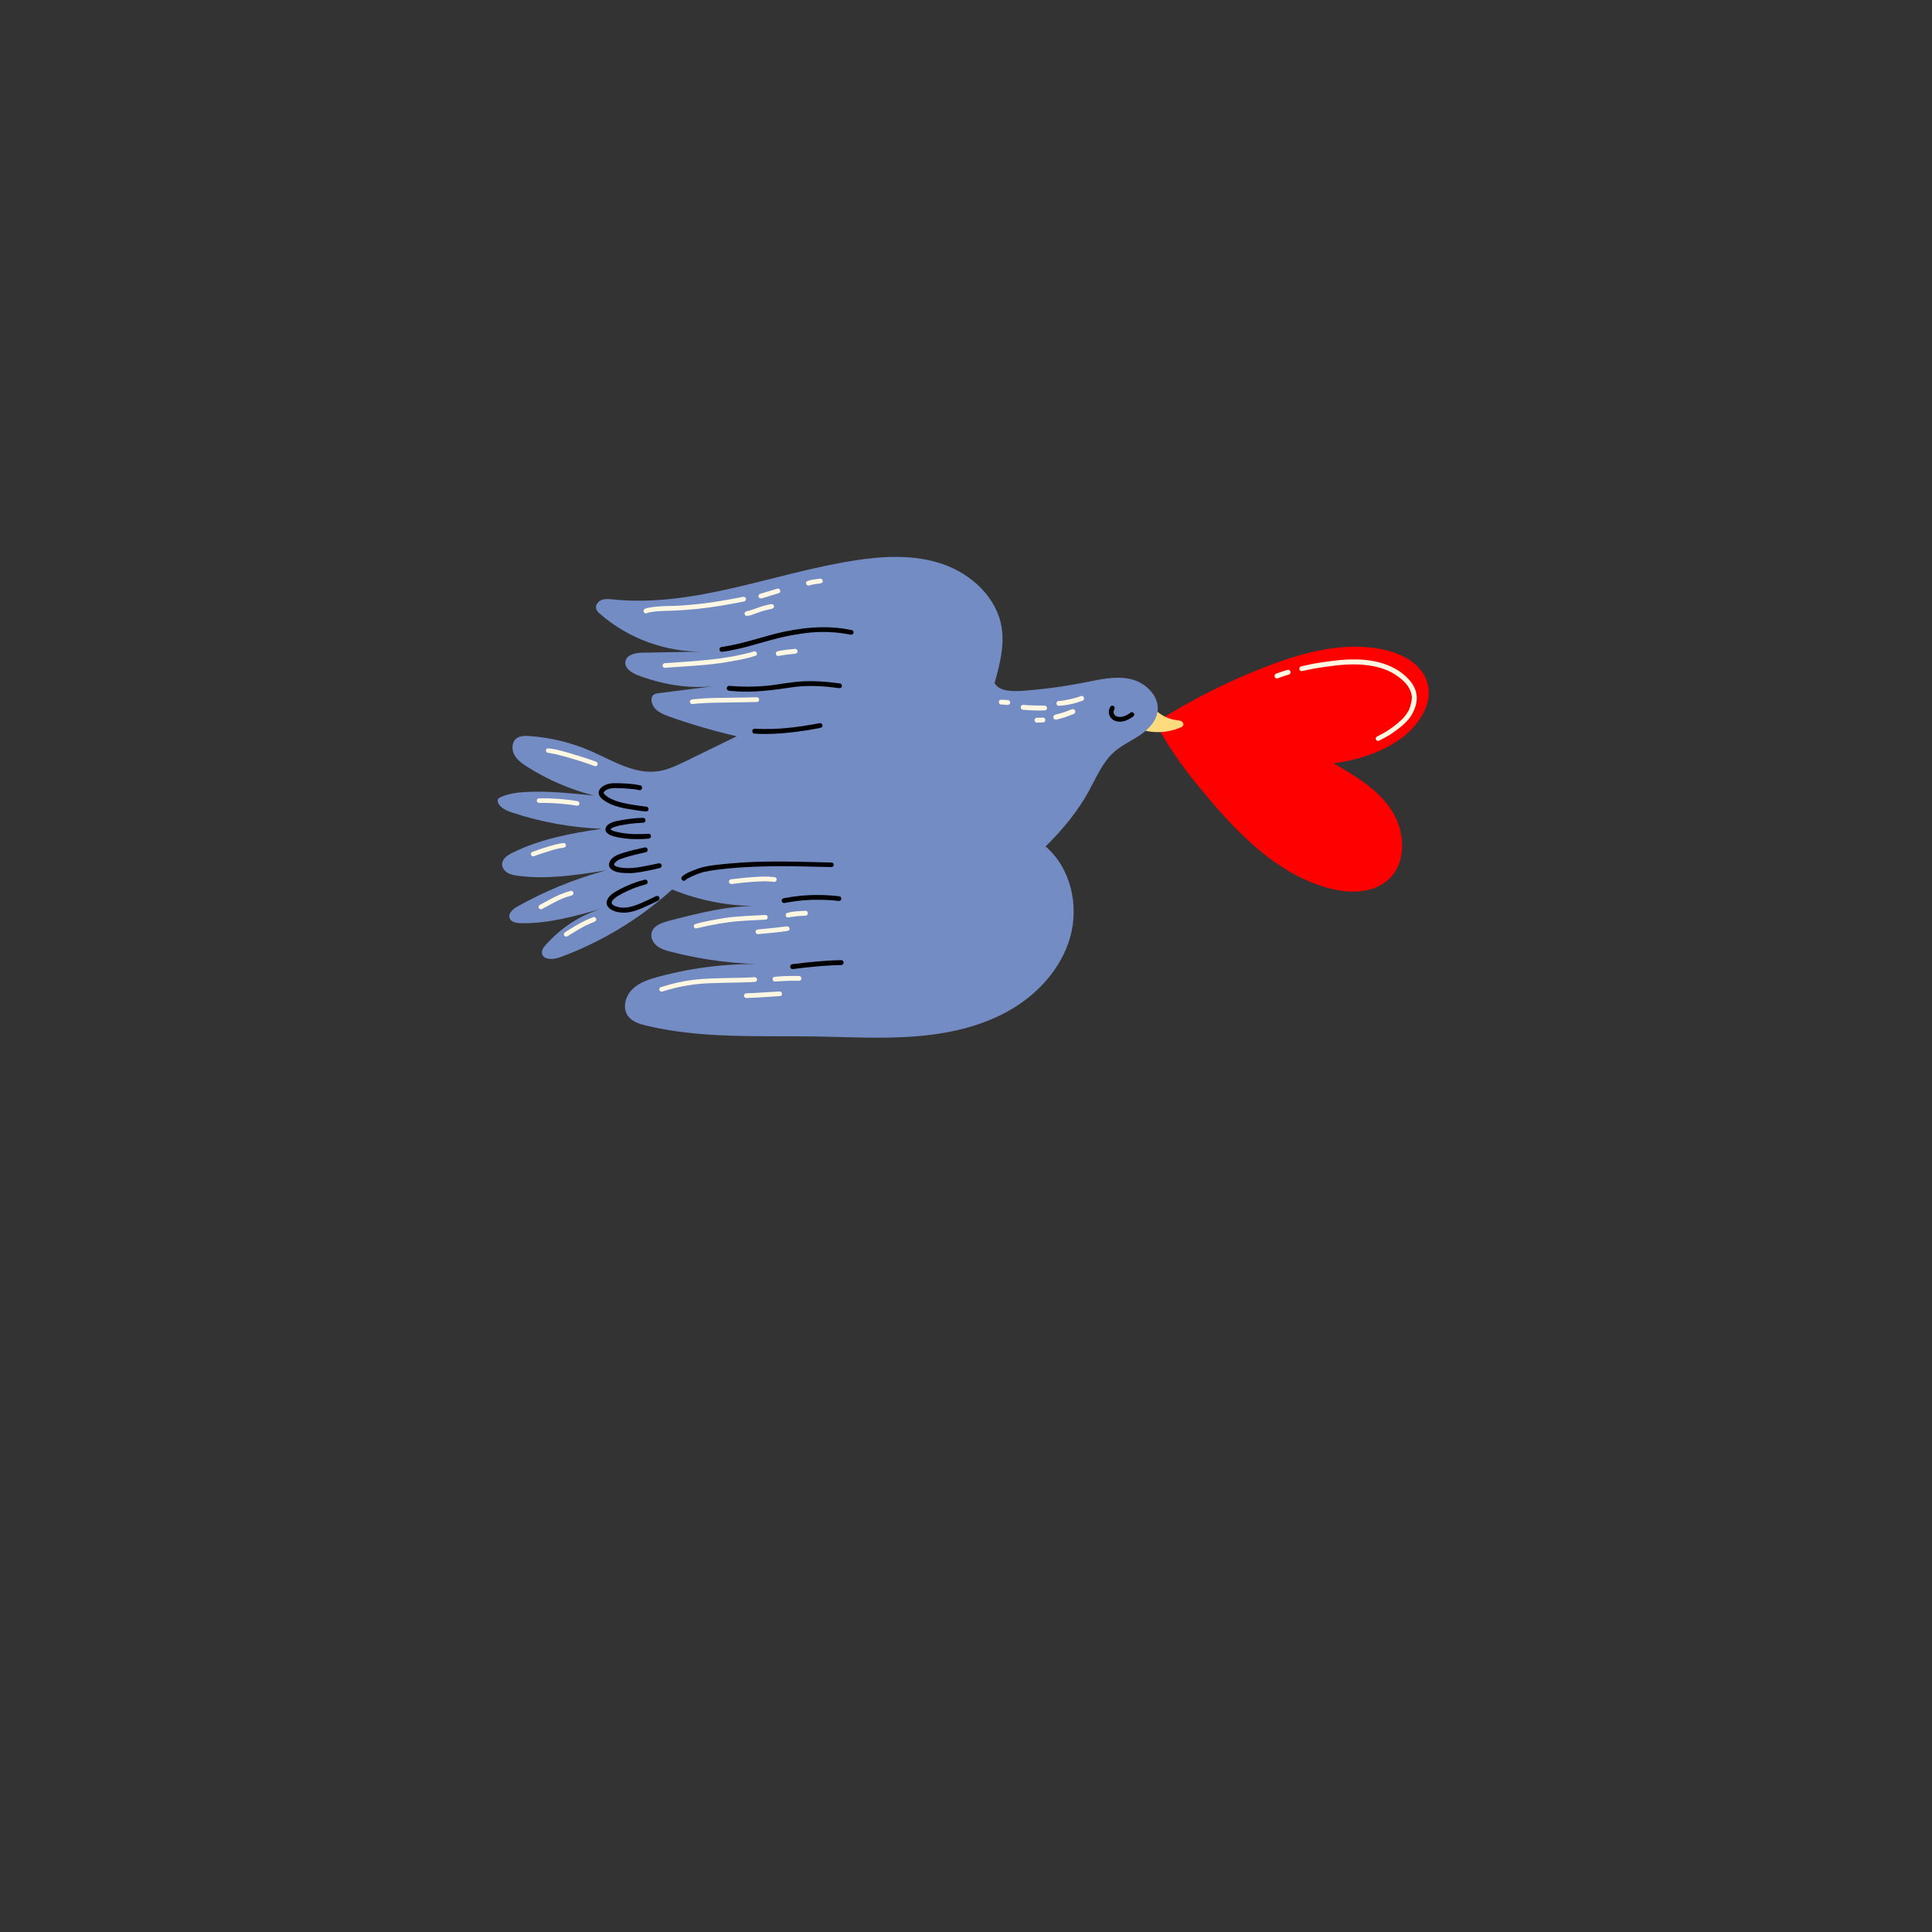 <svg xmlns="http://www.w3.org/2000/svg" xmlns:xlink="http://www.w3.org/1999/xlink" width="500" zoomAndPan="magnify" viewBox="0 0 375 375" height="500" preserveAspectRatio="xMidYMid meet" version="1.0"><rect x="0" y="0" width="375" height="375" fill="#333333" stroke="none"/><defs><clipPath id="77fed8f529"><path d="M 96.488 108 L 225 108 L 225 202 L 96.488 202 Z M 96.488 108 " clip-rule="nonzero"/></clipPath></defs><path fill="#ff0000" d="M 224.242 140.266 C 231.086 135.891 238.375 132.215 245.961 129.309 C 253.148 126.555 260.969 124.48 268.5 126.082 C 272.051 126.836 275.742 128.742 276.938 132.168 C 278.5 136.66 275.027 141.414 271.02 143.973 C 267.523 146.207 263.453 147.535 258.836 148.156 C 263.055 150.598 267.43 153.18 270.098 157.258 C 272.762 161.34 273.105 167.379 269.527 170.688 C 266.484 173.504 261.738 173.461 257.742 172.352 C 247.945 169.641 240.402 161.938 233.891 154.129 C 230.516 150.082 227.277 145.922 224.242 140.266 " fill-opacity="1" fill-rule="nonzero"/><path fill="#ffdb80" d="M 223.66 137.117 C 224.805 138.586 226.559 139.574 228.41 139.789 C 228.715 139.824 229.031 139.844 229.301 139.988 C 229.57 140.133 229.773 140.449 229.68 140.738 C 229.598 140.988 229.336 141.125 229.098 141.227 C 226.785 142.211 224.133 142.379 221.719 141.684 C 221.512 141.625 221.273 141.523 221.238 141.312 C 221.215 141.18 221.285 141.051 221.348 140.934 C 222.047 139.684 222.75 138.438 223.66 137.117 " fill-opacity="1" fill-rule="nonzero"/><g clip-path="url(#77fed8f529)"><path fill="#738cc3" d="M 143.012 142.906 C 139.742 144.504 136.477 146.098 133.207 147.691 C 131.418 148.566 129.594 149.449 127.621 149.715 C 123.105 150.316 118.91 147.629 114.738 145.805 C 110.949 144.145 106.871 143.145 102.742 142.863 C 101.879 142.805 100.934 142.801 100.25 143.332 C 99.34 144.035 99.277 145.461 99.812 146.48 C 100.352 147.5 101.336 148.195 102.309 148.816 C 106.309 151.363 110.723 153.262 115.328 154.418 C 110.793 153.984 106.594 153.516 102.395 153.707 C 100.621 153.785 98.816 153.992 97.191 154.715 C 97.012 154.797 96.824 154.891 96.711 155.051 C 96.488 155.367 96.629 155.812 96.848 156.133 C 97.453 157.02 98.531 157.43 99.551 157.762 C 105.121 159.594 110.953 160.645 116.816 160.867 C 110.758 161.734 104.785 162.871 99.422 165.543 C 98.504 166 97.492 166.68 97.457 167.703 C 97.43 168.406 97.91 169.051 98.516 169.41 C 99.117 169.77 99.828 169.891 100.527 169.984 C 106.207 170.742 111.965 169.84 117.625 168.941 C 111.211 170.691 105.652 173.027 100.426 175.961 C 99.562 176.445 98.574 177.285 98.914 178.215 C 99.195 178.98 100.184 179.16 101 179.184 C 106.34 179.32 111.578 177.844 116.719 176.387 C 112.199 177.812 108.734 180.281 105.957 183.367 C 105.547 183.82 105.129 184.363 105.191 184.969 C 105.324 186.328 107.324 186.305 108.605 185.84 C 116.648 182.902 124.117 178.395 130.465 172.648 C 135.871 174.855 141.727 175.953 147.562 175.848 C 141.43 175.727 135.559 177.246 129.77 178.754 C 128.391 179.113 126.773 179.707 126.465 181.098 C 126.254 182.047 126.797 183.039 127.566 183.633 C 128.34 184.227 129.305 184.504 130.25 184.746 C 136.562 186.371 143.086 187.188 149.609 187.16 C 141.891 186.883 134.66 187.715 127.719 189.609 C 125.898 190.105 124.023 190.719 122.691 192.059 C 121.359 193.395 120.781 195.664 121.883 197.195 C 122.688 198.312 124.121 198.754 125.461 199.074 C 136.102 201.625 147.195 201.008 158.133 201.176 C 164.535 201.277 170.953 201.652 177.34 201.184 C 183.727 200.715 190.16 199.363 195.742 196.227 C 201.332 193.094 206.016 188.02 207.738 181.852 C 209.457 175.684 207.816 168.453 202.945 164.297 C 206.473 160.816 209.254 157.363 211.352 153.531 C 212.816 150.863 214.008 147.93 216.293 145.922 C 217.777 144.613 219.625 143.797 221.266 142.691 C 222.906 141.586 224.43 140.023 224.691 138.062 C 225.086 135.129 222.41 132.516 219.535 131.828 C 216.656 131.141 213.652 131.844 210.754 132.422 C 206.762 133.219 202.723 133.77 198.668 134.074 C 196.496 134.238 194.023 134.223 193.043 132.617 C 194.02 129.07 195.004 125.391 194.414 121.758 C 193.473 115.977 188.555 111.418 183.02 109.504 C 177.484 107.586 171.422 107.902 165.637 108.82 C 150.012 111.297 134.734 117.961 118.992 116.348 C 118.266 116.273 117.504 116.184 116.816 116.434 C 116.129 116.684 115.543 117.398 115.703 118.109 C 115.805 118.559 116.164 118.895 116.508 119.195 C 122 123.973 129.293 126.621 136.57 126.477 C 132.621 126.547 128.676 126.617 124.727 126.688 C 123.379 126.715 121.656 127.031 121.395 128.355 C 121.137 129.672 122.609 130.621 123.863 131.09 C 128.598 132.871 133.676 133.719 138.598 133.18 C 135.023 133.633 131.445 134.09 127.867 134.547 C 127.457 134.598 127.016 134.668 126.738 134.969 C 126.535 135.191 126.461 135.5 126.457 135.801 C 126.445 136.648 126.961 137.438 127.629 137.965 C 128.297 138.488 129.109 138.797 129.906 139.082 C 134.355 140.676 138.91 141.969 143.012 142.906 " fill-opacity="1" fill-rule="nonzero"/></g><path fill="#000000" d="M 219.438 139.41 C 219.672 139.223 220.02 139.121 220.137 138.828 C 220.273 138.457 219.84 138.09 219.496 138.285 C 217.449 139.875 215.766 139.043 216.219 137.824 C 216.508 137.449 216.316 136.906 215.797 136.984 C 215.469 137.066 215.379 137.453 215.281 137.734 C 214.988 138.773 215.738 139.84 216.785 140.012 C 217.703 140.227 218.656 139.895 219.438 139.41 " fill-opacity="1" fill-rule="nonzero"/><path fill="#000000" d="M 140.312 126.5 C 140.707 126.445 141.102 126.383 141.496 126.312 C 145.852 125.547 149.984 123.852 154.355 123.184 C 157.258 122.664 159.828 122.5 162.914 122.84 C 163.68 122.934 164.434 123.07 165.191 123.203 C 165.312 123.211 165.434 123.164 165.523 123.086 C 165.82 122.832 165.633 122.293 165.238 122.289 C 160.352 121.246 155.312 121.824 150.508 123 C 147.047 123.922 143.629 125.07 140.07 125.578 C 139.641 125.602 139.484 126.223 139.855 126.445 C 139.996 126.535 140.156 126.531 140.312 126.5 " fill-opacity="1" fill-rule="nonzero"/><path fill="#000000" d="M 154.344 133.32 C 156.465 133.047 159.121 133.117 161.598 133.414 C 162.047 133.465 162.492 133.52 162.941 133.578 C 163.062 133.582 163.184 133.539 163.273 133.457 C 163.574 133.203 163.387 132.66 162.988 132.656 C 160.008 132.25 156.984 132.027 153.992 132.414 C 152.277 132.605 150.074 133.016 148.777 133.109 C 146.375 133.344 143.961 133.332 141.555 133.129 C 141.152 133.094 140.898 133.621 141.184 133.914 C 141.434 134.16 141.828 134.066 142.148 134.125 C 146.238 134.531 150.305 133.902 154.344 133.32 " fill-opacity="1" fill-rule="nonzero"/><path fill="#000000" d="M 156.992 141.695 C 157.758 141.562 158.52 141.418 159.281 141.273 C 159.398 141.25 159.5 141.176 159.566 141.078 C 159.797 140.746 159.469 140.27 159.078 140.371 C 154.715 141.191 150.902 141.68 146.512 141.441 C 145.887 141.414 145.836 142.367 146.465 142.398 C 149.984 142.625 153.516 142.23 156.992 141.695 " fill-opacity="1" fill-rule="nonzero"/><path fill="#000000" d="M 133.137 170.758 C 133.336 170.59 133.234 170.66 133.574 170.453 C 134.707 169.891 135.465 169.578 136.48 169.281 C 138.113 168.891 139.797 168.734 141.465 168.562 C 145.594 168.152 150.793 168.07 155.379 168.16 C 157.375 168.191 159.371 168.285 161.371 168.297 C 161.926 168.324 161.996 167.449 161.41 167.418 C 154.887 167.262 148.348 166.988 141.836 167.586 C 140.328 167.746 137.312 167.922 135.41 168.621 C 134.379 169.035 133.262 169.375 132.406 170.113 C 132.09 170.383 132.289 170.949 132.707 170.957 C 132.883 170.961 133.02 170.879 133.137 170.758 " fill-opacity="1" fill-rule="nonzero"/><path fill="#000000" d="M 152.863 175.156 C 155.117 174.777 156.875 174.605 159.25 174.648 C 160.148 174.664 161.051 174.703 161.949 174.781 C 162.297 174.789 162.664 174.93 163.004 174.852 C 163.465 174.711 163.352 173.973 162.867 173.965 C 160.203 173.645 157.5 173.633 154.832 173.93 C 154.027 174.023 153.223 174.145 152.426 174.293 C 152.203 174.344 151.93 174.34 151.801 174.559 C 151.633 174.801 151.762 175.16 152.043 175.25 C 152.312 175.316 152.594 175.18 152.863 175.156 " fill-opacity="1" fill-rule="nonzero"/><path fill="#000000" d="M 154.617 188.004 C 157.129 187.695 159.078 187.512 161.461 187.371 C 162.055 187.336 162.648 187.336 163.246 187.316 C 163.371 187.32 163.496 187.277 163.59 187.191 C 163.902 186.926 163.703 186.367 163.289 186.359 C 161.051 186.395 158.816 186.594 156.586 186.82 C 155.719 186.914 154.855 187.012 153.992 187.125 C 153.789 187.145 153.566 187.168 153.453 187.363 C 153.277 187.613 153.414 187.984 153.703 188.074 C 154 188.137 154.312 188.02 154.617 188.004 " fill-opacity="1" fill-rule="nonzero"/><path fill="#000000" d="M 125.836 157.242 C 125.949 157.039 125.859 156.773 125.672 156.648 C 125.492 156.539 125.27 156.57 125.07 156.531 C 124.473 156.461 123.879 156.371 123.285 156.273 C 121.18 155.977 118.785 155.473 117.516 154.348 C 117.441 154.293 117.238 154.035 117.191 153.98 C 117.18 153.953 117.164 153.93 117.152 153.906 C 117.152 153.898 117.148 153.891 117.148 153.883 C 117.402 153.266 118.434 152.887 119.797 152.973 C 121.207 153 123.031 153.113 124.008 153.355 C 124.598 153.547 124.895 152.645 124.305 152.445 C 123.09 152.156 121.828 152.105 120.586 152.035 C 119.582 152.027 118.531 151.91 117.586 152.312 C 116.09 152.996 115.629 154.117 117.066 155.227 C 118.898 156.609 121.242 156.922 123.449 157.266 C 123.992 157.348 124.535 157.426 125.082 157.48 C 125.355 157.52 125.715 157.551 125.836 157.242 " fill-opacity="1" fill-rule="nonzero"/><path fill="#000000" d="M 125.969 162.777 C 125.93 162.781 125.887 162.781 125.848 162.785 C 125.887 162.785 125.926 162.777 125.969 162.777 " fill-opacity="1" fill-rule="nonzero"/><path fill="#000000" d="M 124.898 162.852 C 125.215 162.84 125.531 162.816 125.848 162.785 C 126.035 162.793 126.234 162.691 126.305 162.512 C 126.422 162.309 126.332 162.035 126.141 161.906 C 125.879 161.754 125.555 161.887 125.27 161.871 C 124.582 161.898 123.898 161.898 123.215 161.895 C 121.672 161.891 119.758 161.578 118.926 161.234 C 118.844 161.215 118.625 161.066 118.543 161.016 C 118.527 161 118.512 160.984 118.5 160.969 C 118.676 160.605 119.93 160.246 121.18 160.07 C 122.656 159.805 123.688 159.754 124.977 159.668 C 125.461 159.52 125.344 158.746 124.836 158.742 C 123.574 158.754 122.312 158.914 121.066 159.117 C 120.102 159.293 119.066 159.395 118.223 159.926 C 117.629 160.262 117.25 161.039 117.762 161.613 C 118.477 162.309 119.551 162.445 120.496 162.625 C 121.949 162.883 123.426 162.906 124.898 162.852 " fill-opacity="1" fill-rule="nonzero"/><path fill="#000000" d="M 122.359 169.473 C 123.855 169.426 125.324 169.078 126.789 168.781 C 127.168 168.699 127.551 168.617 127.93 168.52 C 128.152 168.488 128.398 168.359 128.422 168.109 C 128.48 167.887 128.324 167.648 128.109 167.578 C 127.809 167.508 127.5 167.676 127.199 167.711 C 126.359 167.887 125.52 168.055 124.676 168.207 C 123.109 168.531 121.352 168.617 120.055 168.312 C 119.324 168.133 119.238 167.922 119.18 167.855 C 119.113 167.594 119.844 166.906 120.457 166.73 C 122.047 166.16 123.695 165.785 125.344 165.422 C 125.953 165.285 125.746 164.355 125.133 164.488 C 123.762 164.793 122.387 165.09 121.047 165.52 C 120.285 165.762 119.484 165.992 118.887 166.551 C 118.348 167.004 117.93 167.879 118.43 168.5 C 119.418 169.539 121.031 169.441 122.359 169.473 " fill-opacity="1" fill-rule="nonzero"/><path fill="#000000" d="M 126 175.652 C 126.516 175.418 127.027 175.172 127.531 174.914 C 127.773 174.809 128.062 174.637 128.012 174.332 C 127.969 173.852 127.441 173.805 127.113 174.055 C 126.762 174.23 126.406 174.398 126.051 174.562 C 123.762 175.621 121.691 176.625 119.695 175.973 C 117.172 175.23 120.066 173.625 122.82 172.488 C 123.77 172.09 124.406 171.957 125.516 171.594 C 125.945 171.328 125.629 170.617 125.145 170.746 C 123.508 171.145 121.938 171.77 120.438 172.531 C 119.531 173.031 118.512 173.516 117.969 174.445 C 117.082 176.047 119.012 177 120.359 177.098 C 122.359 177.379 124.227 176.449 126 175.652 " fill-opacity="1" fill-rule="nonzero"/><path fill="#fff7e1" d="M 209.262 136.289 C 209.613 136.129 210.086 136.125 210.34 135.82 C 210.578 135.48 210.234 134.988 209.832 135.09 C 208.609 135.582 206.379 136.039 205.547 136.059 C 204.926 136.027 204.879 136.977 205.504 137.008 C 206.781 136.922 208.047 136.699 209.262 136.289 " fill-opacity="1" fill-rule="nonzero"/><path fill="#fff7e1" d="M 202.91 137.879 C 203.395 137.734 203.273 136.969 202.773 136.961 C 201.387 136.945 199.992 136.945 198.609 136.816 C 197.992 136.789 197.945 137.73 198.562 137.762 C 200.004 137.883 201.477 137.957 202.91 137.879 " fill-opacity="1" fill-rule="nonzero"/><path fill="#fff7e1" d="M 205.641 139.523 C 206.324 139.355 206.992 139.125 207.645 138.867 C 207.988 138.684 208.531 138.684 208.691 138.277 C 208.836 137.879 208.367 137.484 208 137.691 C 206.988 138.07 206.594 138.266 205.625 138.52 C 205.266 138.664 204.773 138.613 204.52 138.934 C 204.344 139.191 204.48 139.566 204.773 139.66 C 205.062 139.734 205.355 139.57 205.641 139.523 " fill-opacity="1" fill-rule="nonzero"/><path fill="#fff7e1" d="M 129.074 192.297 C 132.156 191.352 135.109 190.918 138.07 190.832 C 140.57 190.734 143.07 190.738 145.566 190.633 C 145.961 190.566 146.465 190.695 146.801 190.465 C 147.098 190.215 146.91 189.684 146.52 189.676 C 142.773 189.902 139.008 189.75 135.27 190.109 C 132.902 190.348 130.57 190.867 128.312 191.598 C 127.938 191.668 127.84 192.207 128.168 192.406 C 128.457 192.586 128.777 192.352 129.074 192.297 " fill-opacity="1" fill-rule="nonzero"/><path fill="#fff7e1" d="M 155.066 190.375 C 155.676 190.406 155.723 189.473 155.109 189.438 C 153.496 189.406 151.863 189.441 150.262 189.621 C 149.793 189.762 149.91 190.504 150.395 190.512 C 151.949 190.406 153.508 190.324 155.066 190.375 " fill-opacity="1" fill-rule="nonzero"/><path fill="#fff7e1" d="M 135.582 180.102 C 137.988 179.508 141.363 178.93 143.371 178.801 C 145.094 178.652 146.82 178.617 148.539 178.504 C 149.133 178.531 149.184 177.621 148.586 177.59 C 145.922 177.742 143.246 177.812 140.602 178.191 C 138.68 178.527 136.715 178.828 134.855 179.402 C 134.594 179.559 134.609 179.977 134.863 180.133 C 135.09 180.281 135.344 180.148 135.582 180.102 " fill-opacity="1" fill-rule="nonzero"/><path fill="#fff7e1" d="M 153.852 177.938 C 154.863 177.785 155.266 177.789 156.312 177.727 C 156.926 177.758 156.973 176.816 156.355 176.785 C 155.145 176.875 153.859 176.848 152.699 177.242 C 152.379 177.438 152.469 177.961 152.82 178.066 C 153.16 178.129 153.508 177.957 153.852 177.938 " fill-opacity="1" fill-rule="nonzero"/><path fill="#fff7e1" d="M 142.852 171.48 C 144.926 171.238 146.438 171.098 148.586 171.051 C 149.148 171.066 149.711 171.121 150.273 171.172 C 150.391 171.18 150.512 171.133 150.602 171.051 C 150.902 170.797 150.711 170.262 150.316 170.258 C 148.445 170.02 146.566 170.207 144.695 170.359 C 144.461 170.379 143.152 170.516 142.488 170.602 C 142.18 170.672 141.762 170.586 141.559 170.879 C 141.395 171.125 141.523 171.48 141.801 171.566 C 142.145 171.625 142.504 171.496 142.852 171.48 " fill-opacity="1" fill-rule="nonzero"/><path fill="#fff7e1" d="M 134.727 136.625 C 137.293 136.332 140.77 136.391 143.754 136.316 C 144.793 136.293 145.832 136.281 146.871 136.262 C 146.992 136.266 147.113 136.223 147.203 136.141 C 147.5 135.887 147.312 135.352 146.914 135.344 C 144.539 135.379 142.16 135.445 139.781 135.457 C 138.469 135.477 137.152 135.504 135.84 135.617 C 135.273 135.703 134.645 135.637 134.109 135.84 C 133.844 136 133.859 136.43 134.121 136.586 C 134.309 136.711 134.523 136.637 134.727 136.625 " fill-opacity="1" fill-rule="nonzero"/><path fill="#fff7e1" d="M 129.055 129.617 C 129.117 129.617 129.16 129.613 129.145 129.613 C 132.707 129.328 136.293 129.211 139.836 128.711 C 142.148 128.328 144.508 127.988 146.734 127.25 C 147.141 127 146.844 126.32 146.379 126.441 C 140.488 128.129 134.926 128.281 128.961 128.734 C 128.531 128.816 128.492 129.469 128.922 129.598 C 128.953 129.613 129.008 129.617 129.055 129.617 " fill-opacity="1" fill-rule="nonzero"/><path fill="#fff7e1" d="M 125.699 118.949 C 126.836 118.609 128.648 118.59 130.332 118.535 C 132.043 118.477 133.754 118.344 135.457 118.176 C 138.473 117.863 141.465 117.328 144.438 116.738 C 145.012 116.609 144.828 115.719 144.238 115.848 C 140.539 116.59 136.5 117.242 133.113 117.461 C 130.586 117.727 127.992 117.477 125.5 118.039 C 125.277 118.121 125.008 118.203 124.934 118.453 C 124.789 118.914 125.328 119.234 125.699 118.949 " fill-opacity="1" fill-rule="nonzero"/><path fill="#fff7e1" d="M 148.387 115.977 C 149.152 115.766 149.906 115.508 150.668 115.281 C 150.906 115.188 151.219 115.191 151.371 114.957 C 151.602 114.629 151.27 114.156 150.883 114.254 C 149.801 114.566 148.738 114.93 147.652 115.234 C 147.23 115.273 147.062 115.852 147.434 116.086 C 147.734 116.266 148.074 116.035 148.387 115.977 " fill-opacity="1" fill-rule="nonzero"/><path fill="#fff7e1" d="M 151.746 127.203 C 152.363 127.09 152.984 127.023 153.605 126.961 C 153.973 126.875 154.484 127.012 154.734 126.672 C 154.969 126.336 154.633 125.852 154.234 125.953 C 153.32 126.047 152.402 126.117 151.496 126.293 C 151.266 126.359 150.992 126.344 150.789 126.477 C 150.59 126.598 150.539 126.871 150.641 127.07 C 150.867 127.5 151.379 127.242 151.746 127.203 " fill-opacity="1" fill-rule="nonzero"/><path fill="#fff7e1" d="M 115.773 148.668 C 116.113 148.504 116.07 147.961 115.707 147.855 C 113.961 147.199 112.18 146.656 110.391 146.133 C 109.094 145.781 107.582 145.297 106.258 145.262 C 105.965 145.344 105.871 145.758 106.078 145.973 C 106.285 146.18 106.605 146.129 106.871 146.199 C 108.613 146.48 111.152 147.281 113.219 147.918 C 113.965 148.156 114.695 148.438 115.434 148.695 C 115.543 148.734 115.668 148.723 115.773 148.668 " fill-opacity="1" fill-rule="nonzero"/><path fill="#fff7e1" d="M 107.516 155.91 C 109.016 156.008 110.52 156.121 112 156.391 C 112.582 156.418 112.629 155.527 112.043 155.496 C 110.148 155.164 108.227 155.035 106.309 154.957 C 105.816 154.945 105.324 154.941 104.832 154.953 C 104.605 154.945 104.324 154.969 104.23 155.215 C 104.125 155.406 104.207 155.66 104.387 155.777 C 104.66 155.926 105 155.812 105.301 155.84 C 106.039 155.836 106.777 155.863 107.516 155.91 " fill-opacity="1" fill-rule="nonzero"/><path fill="#fff7e1" d="M 104.25 165.965 C 104.988 165.703 105.734 165.469 106.48 165.234 C 107.141 165.031 107.801 164.816 108.48 164.688 C 108.863 164.582 109.301 164.617 109.656 164.445 C 110.062 164.191 109.766 163.523 109.305 163.645 C 107.809 163.824 106.383 164.324 104.953 164.785 C 104.492 164.938 104.031 165.098 103.574 165.27 C 103.316 165.344 102.996 165.492 103.047 165.816 C 103.223 166.586 103.961 166.023 104.25 165.965 " fill-opacity="1" fill-rule="nonzero"/><path fill="#fff7e1" d="M 105.195 176.438 C 105.914 176.047 106.633 175.664 107.352 175.285 C 108.688 174.547 109.539 174.207 110.961 173.809 C 111.535 173.676 111.34 172.801 110.766 172.926 C 109.219 173.324 107.781 173.984 106.395 174.766 C 105.855 175.055 105.316 175.344 104.781 175.637 C 104.676 175.691 104.598 175.785 104.559 175.898 C 104.426 176.262 104.855 176.629 105.195 176.438 " fill-opacity="1" fill-rule="nonzero"/><path fill="#fff7e1" d="M 110.637 181.418 C 111.191 181.074 111.746 180.734 112.309 180.402 C 112.984 179.992 113.688 179.625 114.418 179.316 C 114.809 179.113 115.285 179.027 115.625 178.746 C 115.961 178.395 115.492 177.805 115.066 178.047 C 113.484 178.66 112 179.465 110.578 180.383 C 110.281 180.57 109.984 180.754 109.691 180.941 C 109.535 181.02 109.422 181.203 109.453 181.379 C 109.457 181.602 109.66 181.781 109.879 181.797 C 110.168 181.793 110.387 181.543 110.637 181.418 " fill-opacity="1" fill-rule="nonzero"/><path fill="#fff7e1" d="M 201.691 140.246 C 201.988 140.219 202.301 140.262 202.586 140.191 C 203.062 140.047 202.945 139.289 202.449 139.285 C 202.066 139.297 201.684 139.312 201.297 139.324 C 200.895 139.289 200.648 139.816 200.93 140.105 C 201.125 140.328 201.43 140.242 201.691 140.246 " fill-opacity="1" fill-rule="nonzero"/><path fill="#fff7e1" d="M 195.918 136.699 C 196.227 136.438 196.027 135.883 195.621 135.879 C 195.145 135.891 194.645 135.762 194.18 135.836 C 193.699 135.98 193.82 136.742 194.316 136.746 C 194.734 136.785 195.156 136.801 195.574 136.824 C 195.699 136.832 195.824 136.785 195.918 136.699 " fill-opacity="1" fill-rule="nonzero"/><path fill="#fff7e1" d="M 157.012 113.645 C 157.512 113.504 158.02 113.387 158.539 113.324 C 158.852 113.254 159.215 113.309 159.496 113.148 C 159.918 112.891 159.605 112.199 159.133 112.32 C 158.301 112.438 157.426 112.492 156.648 112.816 C 156.23 113.074 156.539 113.766 157.012 113.645 " fill-opacity="1" fill-rule="nonzero"/><path fill="#fff7e1" d="M 147.492 118.789 C 148.395 118.414 149.266 118.359 150.039 118.094 C 150.457 117.836 150.148 117.145 149.676 117.27 C 148.293 117.48 146.992 118 145.676 118.449 C 145.363 118.57 145.008 118.586 144.719 118.742 C 144.406 118.93 144.492 119.441 144.836 119.543 C 145.68 119.555 146.672 119.031 147.492 118.789 " fill-opacity="1" fill-rule="nonzero"/><path fill="#fff7e1" d="M 147.215 181.309 C 149.156 181.09 151.16 181.012 153.059 180.637 C 153.473 180.379 153.168 179.695 152.699 179.816 C 151.211 179.984 149.727 180.156 148.234 180.301 C 147.828 180.34 147.422 180.379 147.016 180.418 C 146.898 180.441 146.797 180.516 146.734 180.613 C 146.508 180.938 146.832 181.406 147.215 181.309 " fill-opacity="1" fill-rule="nonzero"/><path fill="#fff7e1" d="M 145.496 193.688 C 146.184 193.656 146.871 193.629 147.562 193.59 C 148.871 193.484 150.195 193.438 151.496 193.328 C 151.957 193.188 151.844 192.457 151.363 192.449 C 149.645 192.512 147.934 192.68 146.219 192.742 C 145.773 192.766 145.332 192.781 144.887 192.801 C 144.711 192.793 144.523 192.895 144.457 193.062 C 144.348 193.258 144.434 193.52 144.617 193.645 C 144.879 193.793 145.207 193.672 145.496 193.688 " fill-opacity="1" fill-rule="nonzero"/><path fill="#fff7e1" d="M 267.688 143.762 C 268.754 143.211 269.828 142.668 270.77 141.922 C 271.977 141.086 273.105 140.125 273.93 138.898 C 276.062 135.281 274.848 132.574 271.613 130.281 C 267.645 127.668 262.609 127.707 258.07 128.355 C 256.465 128.551 254.871 128.801 253.301 129.176 C 252.957 129.293 252.504 129.246 252.266 129.551 C 252.102 129.793 252.227 130.152 252.508 130.242 C 253.027 130.281 253.676 130.012 254.211 129.945 C 255.441 129.68 256.68 129.5 257.926 129.344 C 261.863 128.75 266.5 128.645 270.059 130.492 C 272.051 131.598 273.797 133.145 274.031 135.141 C 274.145 135.602 273.738 137.391 273.391 137.949 C 272.926 138.758 272.551 139.184 272.051 139.699 C 270.973 140.707 269.883 141.492 268.855 142.121 C 268.336 142.418 267.801 142.684 267.273 142.961 C 267.168 143.016 267.09 143.109 267.055 143.223 C 266.918 143.586 267.348 143.953 267.688 143.762 " fill-opacity="1" fill-rule="nonzero"/><path fill="#fff7e1" d="M 248.805 131.367 C 249.238 131.211 249.68 131.082 250.121 130.949 C 250.242 130.922 250.348 130.844 250.418 130.742 C 250.652 130.402 250.312 129.914 249.91 130.016 C 249.145 130.238 248.383 130.488 247.641 130.785 C 247.27 130.965 247.32 131.551 247.711 131.668 C 248.105 131.75 248.785 131.32 248.805 131.367 " fill-opacity="1" fill-rule="nonzero"/></svg>